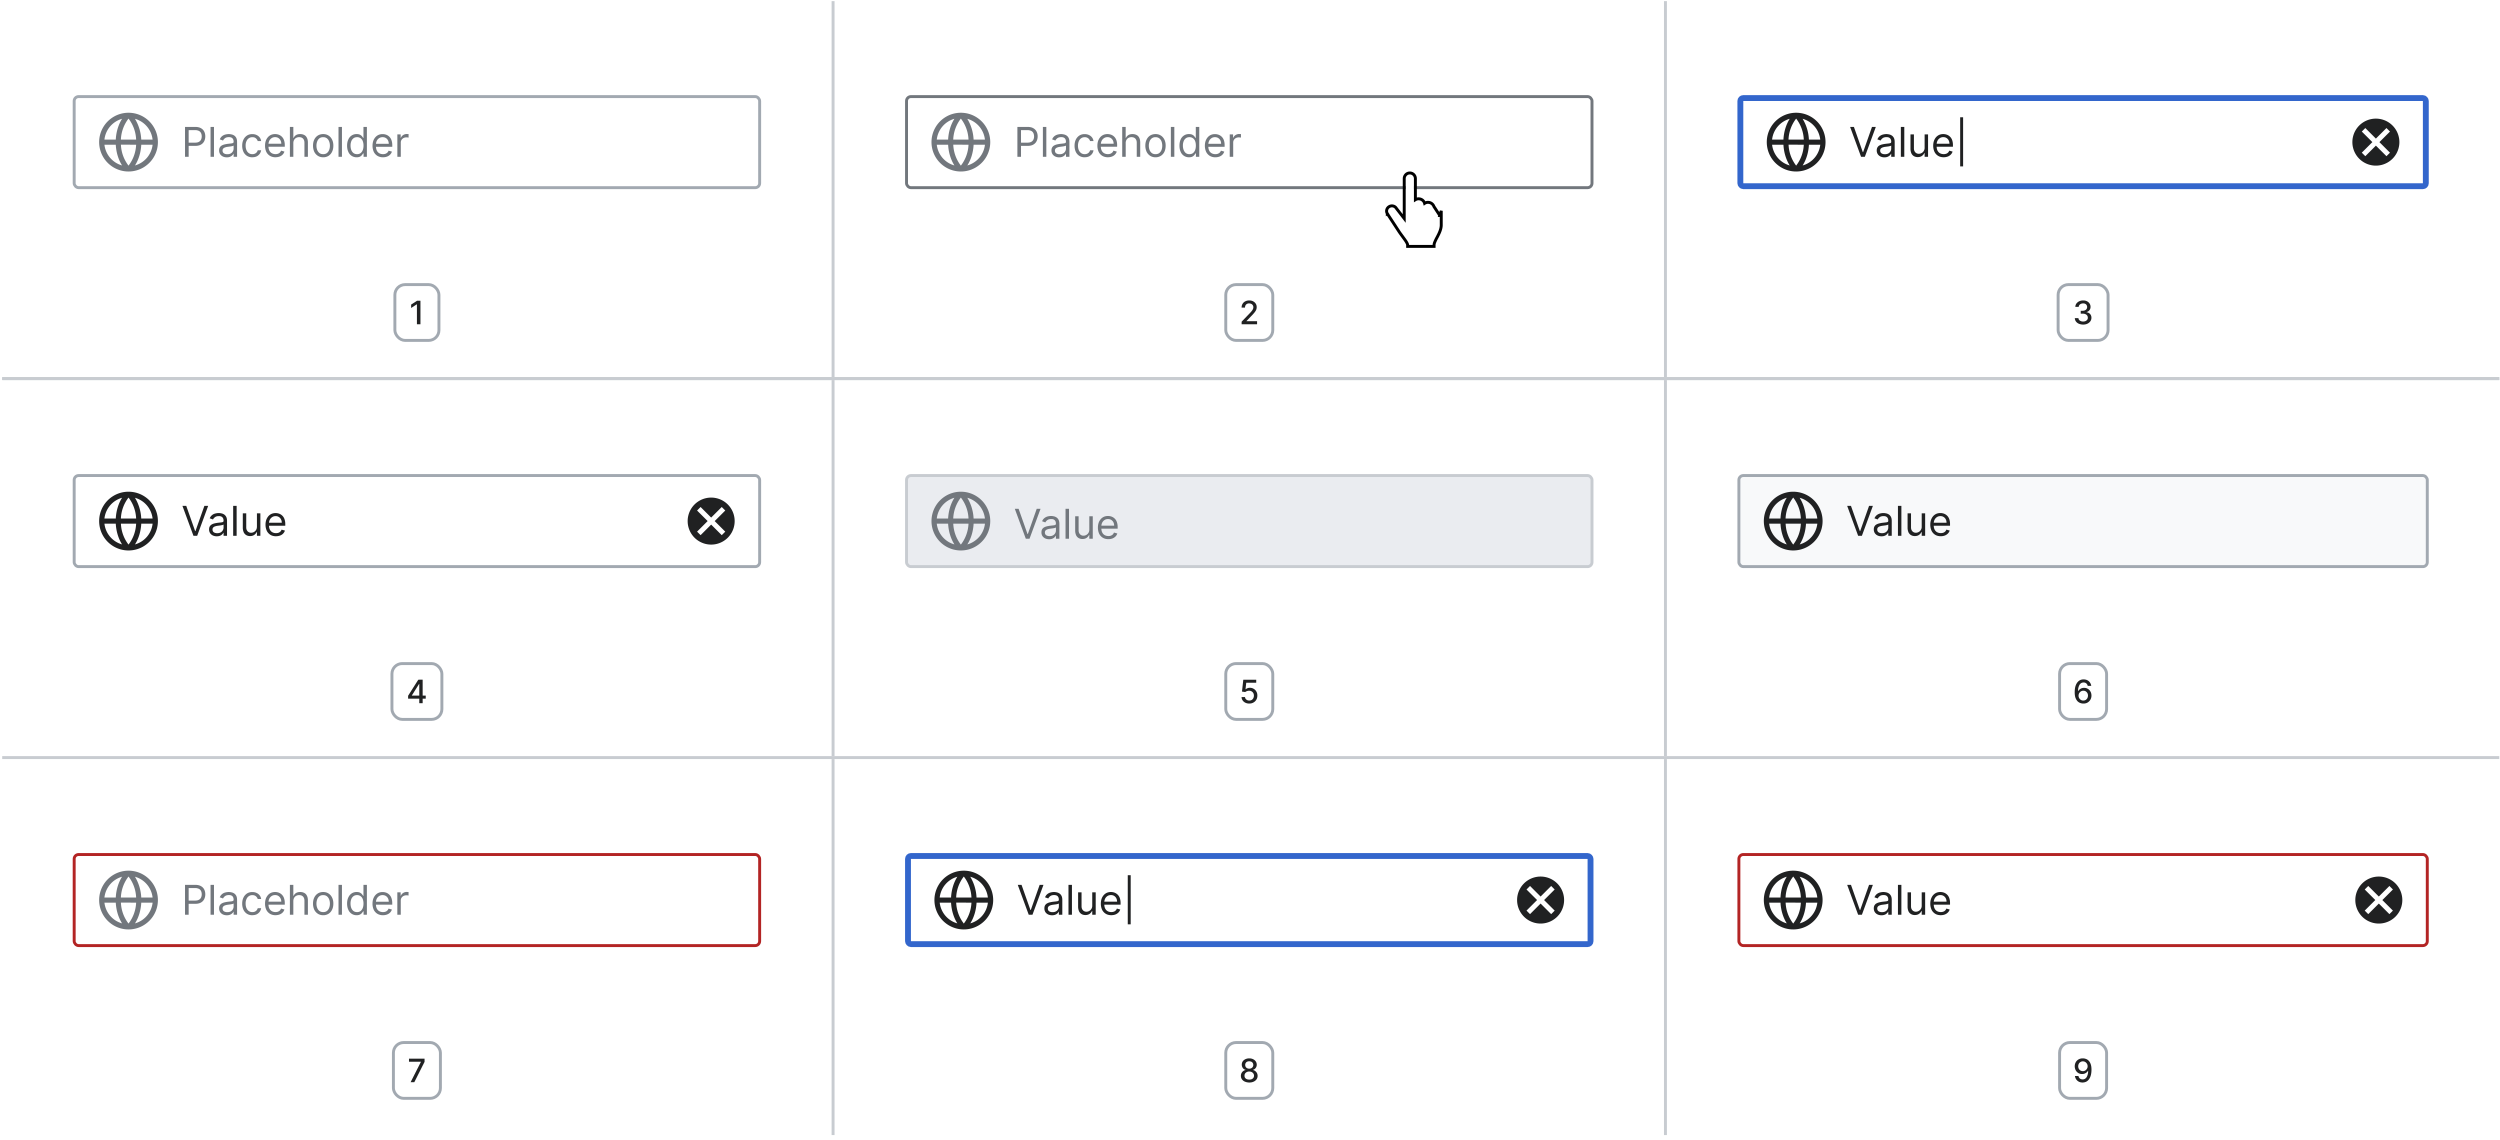 <?xml version="1.0" encoding="UTF-8"?>
<svg xmlns="http://www.w3.org/2000/svg" width="851" height="388" fill="none" viewBox="0 0 851 388">
	<g clip-path="url(#a)">
		<rect width="233.333" height="31" x="25.25" y="32.879" fill="#fff" rx="1.5"/>
		<rect width="233.333" height="31" x="25.25" y="32.879" stroke="#A2A9B1" stroke-linecap="square" rx="1.5"/>
		<path fill="#72777D" fill-rule="evenodd" d="M45.95 56.32c1.26-2 2-4.45 2.14-7.06h3.86a8.3 8.3 0 0 1-6 7.06m-10.4-7.06h3.86c.14 2.6.88 5.06 2.14 7.06a8.3 8.3 0 0 1-6-7.06m6-8.82c-1.26 2-2 4.45-2.14 7.07h-3.86a8.3 8.3 0 0 1 6-7.07m4.79 8.82a12.5 12.5 0 0 1-2.59 7.12 12.5 12.5 0 0 1-2.59-7.13zm-5.19-1.75a12.5 12.5 0 0 1 2.6-7.14 12.5 12.5 0 0 1 2.59 7.14zm10.8 0h-3.87a15 15 0 0 0-2.14-7.07 8.3 8.3 0 0 1 6 7.07zm-8.2-9.13a10 10 0 1 0 0 20 10 10 0 0 0 0-20" clip-rule="evenodd"/>
		<path fill="#72777D" d="M62.98 53.38V43.2h3.44q1.2 0 1.96.43.77.42 1.14 1.16.36.73.36 1.63t-.36 1.63q-.37.75-1.13 1.18t-1.95.43h-2.46v-1.1h2.42q.83 0 1.32-.28a1.7 1.7 0 0 0 .72-.76q.23-.5.23-1.1t-.23-1.1a1.6 1.6 0 0 0-.72-.75 3 3 0 0 0-1.34-.28h-2.16v9.09zm9.86-10.18v10.18h-1.17V43.2zm4.36 10.36q-.74 0-1.32-.28a2.3 2.3 0 0 1-.94-.8 2.3 2.3 0 0 1-.35-1.27q0-.66.26-1.06.26-.42.69-.65t.96-.35 1.05-.19l1.13-.13q.44-.05.64-.16t.2-.4v-.04q0-.74-.4-1.15t-1.2-.4q-.84 0-1.33.36-.47.37-.67.8l-1.11-.4q.3-.7.8-1.1a3 3 0 0 1 1.09-.54 5 5 0 0 1 1.17-.16q.37 0 .85.1.48.08.93.35t.75.8q.3.55.3 1.46v5.03h-1.18v-1.04h-.06q-.11.26-.4.54-.27.28-.74.48-.45.2-1.12.2m.17-1.06q.7 0 1.18-.27a1.9 1.9 0 0 0 .97-1.62v-1.07q-.08.09-.32.16l-.58.13-1.13.15q-.46.05-.85.2a1.5 1.5 0 0 0-.64.38 1 1 0 0 0-.24.71q0 .6.46.93.45.3 1.15.3m8.53 1.04a3.3 3.3 0 0 1-1.85-.5 3.3 3.3 0 0 1-1.2-1.4 5 5 0 0 1-.41-2.04q0-1.16.43-2.05a3.4 3.4 0 0 1 1.2-1.4q.78-.5 1.8-.5.82 0 1.46.3t1.06.83q.4.53.51 1.25h-1.17a2 2 0 0 0-.6-.92q-.45-.42-1.23-.41-.69 0-1.2.36-.52.34-.8 1-.3.63-.29 1.5 0 .89.28 1.54.28.66.8 1.02.51.36 1.2.36.47 0 .84-.16a1.7 1.7 0 0 0 1-1.17h1.17a3 3 0 0 1-.5 1.22 3 3 0 0 1-1.02.86q-.64.3-1.48.3m7.87 0a3.6 3.6 0 0 1-1.9-.49 3.3 3.3 0 0 1-1.23-1.37 5 5 0 0 1-.42-2.06q0-1.17.42-2.07.45-.9 1.2-1.4.78-.5 1.82-.5.6 0 1.17.2a3 3 0 0 1 1.82 1.81 5 5 0 0 1 .29 1.8v.5h-5.89v-1.02h4.7q0-.64-.27-1.15a2 2 0 0 0-.72-.8q-.47-.3-1.1-.3-.7 0-1.22.36a2.3 2.3 0 0 0-.78.89 3 3 0 0 0-.27 1.18v.68q0 .87.3 1.47t.84.9 1.24.31q.47 0 .84-.13a2 2 0 0 0 .65-.4 2 2 0 0 0 .42-.66l1.14.32q-.18.57-.6 1.01-.43.45-1.05.68t-1.4.24m6.08-4.76v4.6h-1.17V43.2h1.17v3.74h.1q.27-.6.8-.94.55-.36 1.45-.36.78 0 1.37.32.6.3.9.95.34.63.34 1.62v4.85h-1.18V48.6q0-.91-.47-1.41t-1.3-.5a2 2 0 0 0-1.03.24q-.45.24-.72.71t-.26 1.14m10.16 4.76q-1.04 0-1.81-.5a3.4 3.4 0 0 1-1.22-1.37 5 5 0 0 1-.43-2.07q0-1.2.43-2.08a3.3 3.3 0 0 1 1.22-1.39q.78-.48 1.81-.49 1.05 0 1.81.5.78.48 1.21 1.38.45.89.44 2.08 0 1.19-.44 2.07a3.3 3.3 0 0 1-1.2 1.38 3.3 3.3 0 0 1-1.82.49m0-1.06q.8 0 1.3-.4a2.4 2.4 0 0 0 .74-1.06q.25-.65.25-1.42t-.25-1.43a2.4 2.4 0 0 0-.75-1.07 2 2 0 0 0-1.29-.4 2 2 0 0 0-1.3.4 2.4 2.4 0 0 0-.74 1.07q-.25.66-.25 1.43t.25 1.42.75 1.06q.5.4 1.3.4m6.38-9.28v10.18h-1.17V43.2zm5 10.34a3 3 0 0 1-2.83-1.86q-.42-.9-.42-2.1t.42-2.09a3 3 0 0 1 2.85-1.85q.74 0 1.17.25.45.24.67.56.23.3.36.5h.1V43.2h1.17v10.18h-1.13v-1.17h-.14l-.37.52a2 2 0 0 1-.68.57q-.44.24-1.18.24Zm.15-1.06q.7 0 1.2-.36.48-.38.74-1.03.25-.66.25-1.53 0-.85-.25-1.5a2 2 0 0 0-1.94-1.37q-.74 0-1.24.39a2.3 2.3 0 0 0-.74 1.03 4 4 0 0 0-.24 1.45q0 .81.24 1.48.25.66.75 1.06.5.38 1.23.38m8.82 1.06a3.6 3.6 0 0 1-1.9-.49 3.3 3.3 0 0 1-1.24-1.37 5 5 0 0 1-.42-2.06q0-1.17.42-2.07.45-.9 1.2-1.4.78-.5 1.82-.5.6 0 1.18.2a3 3 0 0 1 1.81 1.81 5 5 0 0 1 .29 1.8v.5h-5.89v-1.02h4.7q-.01-.64-.26-1.15a2 2 0 0 0-.73-.8q-.47-.3-1.1-.3-.7 0-1.22.36a2.3 2.3 0 0 0-.78.89 3 3 0 0 0-.27 1.18v.68q0 .87.3 1.47t.84.9 1.25.31q.45 0 .83-.13a2 2 0 0 0 .65-.4 2 2 0 0 0 .43-.66l1.13.32q-.18.57-.6 1.01t-1.05.68-1.4.24m4.9-.16v-7.64h1.13v1.16h.08a2 2 0 0 1 .76-.92 2.2 2.2 0 0 1 1.23-.36l.62.02v1.2l-.27-.05-.45-.03q-.55 0-1 .23a1.7 1.7 0 0 0-.93 1.56v4.83z"/>
		<rect width="15" height="19" x="134.417" y="96.879" stroke="#A2A9B1" rx="3.5"/>
		<path fill="#202122" d="M143.12 102.38v8h-1.2v-6.79h-.06l-1.91 1.25v-1.16l2-1.3z"/>
		<path fill="#C8CCD1" d="M284.08.38h-1v128h1z"/>
	</g>
	<g clip-path="url(#b)">
		<rect width="233.333" height="31" x="308.583" y="32.879" fill="#fff" rx="1.5"/>
		<rect width="233.333" height="31" x="308.583" y="32.879" stroke="#72777D" stroke-linecap="square" rx="1.5"/>
		<path fill="#72777D" fill-rule="evenodd" d="M329.28 56.32c1.26-2 2-4.45 2.14-7.06h3.86a8.3 8.3 0 0 1-6 7.06m-10.4-7.06h3.86c.14 2.6.88 5.06 2.14 7.06a8.3 8.3 0 0 1-6-7.06m6-8.82c-1.26 2-2 4.45-2.14 7.07h-3.86a8.3 8.3 0 0 1 6-7.07m4.8 8.82a12.5 12.5 0 0 1-2.6 7.12 12.5 12.5 0 0 1-2.59-7.13zm-5.2-1.75a12.5 12.5 0 0 1 2.6-7.14 12.5 12.5 0 0 1 2.6 7.14zm10.8 0h-3.87a15 15 0 0 0-2.14-7.07 8.3 8.3 0 0 1 6 7.07zm-8.2-9.13a10 10 0 1 0 0 20 10 10 0 0 0 0-20" clip-rule="evenodd"/>
		<path fill="#72777D" d="M346.32 53.38V43.2h3.44q1.2 0 1.95.43a2.7 2.7 0 0 1 1.14 1.16q.37.73.37 1.63t-.37 1.63q-.36.75-1.13 1.18-.75.43-1.94.43h-2.47v-1.1h2.43q.81 0 1.31-.28a1.7 1.7 0 0 0 .72-.76q.24-.5.23-1.1t-.23-1.1a1.6 1.6 0 0 0-.72-.75 3 3 0 0 0-1.33-.28h-2.17v9.09zm9.85-10.18v10.18H355V43.2zm4.36 10.36a3 3 0 0 1-1.32-.28 2.3 2.3 0 0 1-.94-.8 2.3 2.3 0 0 1-.35-1.27q0-.66.26-1.06.25-.42.7-.65.42-.23.95-.35.52-.12 1.06-.19l1.13-.13q.44-.05.63-.16.2-.12.2-.4v-.04q0-.74-.4-1.15t-1.2-.4q-.85 0-1.32.36-.48.37-.67.8l-1.12-.4q.3-.7.8-1.1a3 3 0 0 1 1.1-.54 5 5 0 0 1 1.16-.16q.37 0 .85.1.48.08.93.35t.75.8q.3.55.3 1.46v5.03h-1.17v-1.04h-.06a2 2 0 0 1-.4.54q-.28.28-.74.48-.47.2-1.13.2m.18-1.06q.69 0 1.17-.27a1.9 1.9 0 0 0 .98-1.62v-1.07q-.08.09-.33.16l-.58.13-1.12.15q-.46.05-.86.2a1.5 1.5 0 0 0-.63.38 1 1 0 0 0-.24.71q0 .6.45.93.46.3 1.16.3m8.52 1.04a3.3 3.3 0 0 1-1.85-.5 3.3 3.3 0 0 1-1.2-1.4 5 5 0 0 1-.4-2.04q0-1.16.42-2.05a3.4 3.4 0 0 1 1.2-1.4q.78-.5 1.81-.5.8 0 1.45.3t1.06.83.51 1.25h-1.17a1.8 1.8 0 0 0-1.83-1.33q-.69 0-1.2.36-.51.34-.8 1a4 4 0 0 0-.29 1.5q0 .89.28 1.54.3.66.8 1.02.51.36 1.21.36.45 0 .83-.16a1.7 1.7 0 0 0 1-1.17h1.17q-.1.68-.49 1.22a3 3 0 0 1-1.03.86q-.63.3-1.48.3m7.88 0a3.6 3.6 0 0 1-1.9-.49 3.3 3.3 0 0 1-1.23-1.37 5 5 0 0 1-.43-2.06q0-1.17.43-2.07t1.2-1.4 1.8-.5q.6 0 1.19.2a3 3 0 0 1 1.82 1.81 5 5 0 0 1 .28 1.8v.5h-5.89v-1.02h4.7q0-.64-.26-1.15a2 2 0 0 0-.73-.8q-.46-.3-1.1-.3-.7 0-1.21.36a2.3 2.3 0 0 0-.78.89 3 3 0 0 0-.28 1.18v.68q0 .87.3 1.47t.84.9 1.25.31q.46 0 .83-.13a2 2 0 0 0 .66-.4 2 2 0 0 0 .42-.66l1.13.32q-.18.57-.6 1.01t-1.04.68-1.4.24m6.08-4.76v4.6H382V43.2h1.18v3.74h.1q.26-.6.8-.94.54-.36 1.44-.36.78 0 1.37.32.6.3.91.95.33.63.33 1.62v4.85h-1.18V48.6q0-.91-.47-1.41t-1.3-.5a2 2 0 0 0-1.03.24q-.45.24-.72.71-.25.47-.25 1.14m10.15 4.76q-1.02 0-1.81-.5a3.4 3.4 0 0 1-1.21-1.37 5 5 0 0 1-.44-2.07q0-1.2.44-2.08a3.3 3.3 0 0 1 1.21-1.39q.78-.48 1.81-.49 1.05 0 1.81.5.78.48 1.22 1.38t.43 2.08-.43 2.07a3.3 3.3 0 0 1-1.22 1.38 3.3 3.3 0 0 1-1.8.49m0-1.06q.8 0 1.3-.4a2.4 2.4 0 0 0 .75-1.06q.24-.65.24-1.42t-.24-1.43a2.4 2.4 0 0 0-.75-1.07 2 2 0 0 0-1.3-.4 2 2 0 0 0-1.29.4 2.4 2.4 0 0 0-.75 1.07q-.24.66-.24 1.43t.24 1.42.75 1.06 1.3.4m6.39-9.28v10.18h-1.18V43.2zm4.99 10.34a3 3 0 0 1-2.83-1.86q-.41-.9-.41-2.1t.4-2.09a3 3 0 0 1 2.85-1.85q.75 0 1.19.25.44.24.66.56.24.3.36.5h.1V43.2h1.18v10.18h-1.14v-1.17h-.14l-.36.52a2 2 0 0 1-.68.57q-.45.24-1.18.24m.16-1.06q.7 0 1.19-.36.48-.38.74-1.03.25-.66.25-1.53 0-.85-.24-1.5a2 2 0 0 0-1.94-1.37q-.75 0-1.25.39a2.3 2.3 0 0 0-.74 1.03 4 4 0 0 0-.24 1.45q0 .81.25 1.48.26.66.74 1.06.5.38 1.24.38m8.81 1.06a3.6 3.6 0 0 1-1.9-.49 3.3 3.3 0 0 1-1.23-1.37 5 5 0 0 1-.43-2.06q0-1.17.43-2.07.44-.9 1.2-1.4.78-.5 1.81-.5.6 0 1.18.2a3 3 0 0 1 1.82 1.81 5 5 0 0 1 .28 1.8v.5h-5.89v-1.02h4.7q0-.64-.26-1.15a2 2 0 0 0-.73-.8q-.46-.3-1.1-.3-.7 0-1.21.36a2.3 2.3 0 0 0-.78.89 3 3 0 0 0-.28 1.18v.68q0 .87.3 1.47t.84.9 1.25.31q.46 0 .83-.13a2 2 0 0 0 .66-.4 2 2 0 0 0 .42-.66l1.13.32q-.18.57-.6 1.01t-1.04.68-1.4.24m4.9-.16v-7.64h1.14v1.16h.08a2 2 0 0 1 .75-.92 2.2 2.2 0 0 1 1.24-.36l.61.02v1.2l-.27-.05-.44-.03q-.56 0-1 .23a1.7 1.7 0 0 0-.93 1.56v4.83z"/>
		<rect width="16" height="19" x="417.25" y="96.879" stroke="#A2A9B1" rx="3.5"/>
		<path fill="#202122" d="M422.65 110.38v-.88l2.7-2.8q.44-.45.72-.8a3 3 0 0 0 .42-.66q.15-.31.15-.67 0-.4-.2-.68a1.2 1.2 0 0 0-.5-.45 2 2 0 0 0-.73-.16 1.5 1.5 0 0 0-.75.17 1.2 1.2 0 0 0-.5.5 2 2 0 0 0-.17.75h-1.15q0-.73.34-1.28.33-.55.92-.85a3 3 0 0 1 1.33-.3q.75 0 1.33.3.57.3.9.81.32.51.32 1.16 0 .45-.16.87t-.58.95a16 16 0 0 1-1.14 1.26l-1.59 1.66v.06h3.6v1.04z"/>
		<path fill="#C8CCD1" d="M567.42.38h-1v128h1z"/>
	</g>
	<g clip-path="url(#c)">
		<rect width="233.333" height="30" x="592.417" y="33.379" fill="#fff" rx="1"/>
		<rect width="233.333" height="30" x="592.417" y="33.379" stroke="#36C" stroke-linecap="square" stroke-width="2" rx="1"/>
		<path fill="#202122" fill-rule="evenodd" d="M613.62 56.32c1.26-2 2-4.45 2.14-7.06h3.86a8.3 8.3 0 0 1-6 7.06m-10.4-7.06h3.86c.14 2.6.88 5.06 2.14 7.06a8.3 8.3 0 0 1-6-7.06m6-8.82c-1.26 2-2 4.45-2.14 7.07h-3.86a8.3 8.3 0 0 1 6-7.07m4.79 8.82a12.5 12.5 0 0 1-2.6 7.12 12.5 12.5 0 0 1-2.58-7.13zm-5.2-1.75a12.5 12.5 0 0 1 2.6-7.14 12.5 12.5 0 0 1 2.6 7.14zm10.8 0h-3.86a15 15 0 0 0-2.14-7.07 8.3 8.3 0 0 1 6 7.07m-8.2-9.13a10 10 0 1 0 0 20 10 10 0 0 0 0-20" clip-rule="evenodd"/>
		<path fill="#202122" d="m631.07 43.2 3.02 8.57h.12l3.02-8.57h1.3l-3.74 10.18h-1.28l-3.73-10.18zm10.38 10.36a3 3 0 0 1-1.32-.28 2.3 2.3 0 0 1-.94-.8 2.3 2.3 0 0 1-.35-1.27q0-.66.26-1.06.25-.42.69-.65t.96-.35 1.05-.19l1.13-.13q.44-.05.64-.16t.2-.4v-.04q0-.74-.4-1.15t-1.2-.4q-.85 0-1.33.36-.47.37-.67.8l-1.11-.4q.3-.7.8-1.1a3 3 0 0 1 1.09-.54 5 5 0 0 1 1.17-.16q.37 0 .85.1.48.08.93.35t.75.8q.3.55.3 1.46v5.03h-1.18v-1.04h-.06a2 2 0 0 1-.4.54q-.27.28-.74.48-.45.2-1.12.2m.17-1.06q.7 0 1.18-.27a1.9 1.9 0 0 0 .97-1.61v-1.08q-.08.09-.32.16l-.58.13-1.13.15q-.46.05-.85.2a1.5 1.5 0 0 0-.64.38 1 1 0 0 0-.24.71q0 .6.46.93.46.3 1.15.3m6.6-9.3v10.18h-1.17V43.2zm6.92 7.06v-4.52h1.17v7.64h-1.17v-1.3h-.08a2.5 2.5 0 0 1-.84 1q-.56.4-1.43.4a2.6 2.6 0 0 1-1.27-.31 2.2 2.2 0 0 1-.88-.96 4 4 0 0 1-.31-1.61v-4.86h1.17v4.78q0 .83.47 1.33t1.2.5a2 2 0 0 0 1.97-2.1m6.48 3.28q-1.1 0-1.9-.49a3.3 3.3 0 0 1-1.23-1.37 5 5 0 0 1-.43-2.06q0-1.17.43-2.07t1.2-1.4 1.81-.5q.6 0 1.18.2a3 3 0 0 1 1.82 1.81 5 5 0 0 1 .28 1.8v.5h-5.88v-1.02h4.69q0-.64-.26-1.15a2 2 0 0 0-.73-.8q-.46-.3-1.1-.3-.7 0-1.21.36a2.3 2.3 0 0 0-.78.89 3 3 0 0 0-.28 1.18v.68q0 .87.3 1.47t.84.9 1.25.31q.46 0 .84-.13.37-.12.65-.4.27-.26.42-.66l1.13.32a2.5 2.5 0 0 1-.6 1.01 3 3 0 0 1-1.04.68 4 4 0 0 1-1.4.24m6.62-13.62v16.74h-1V39.92z"/>
		<path fill="#202122" fill-rule="evenodd" d="M808.75 40.38a8 8 0 1 0 0 16 8 8 0 0 0 0-16m4.8 11.6-1.2 1.19-3.6-3.6-3.6 3.6-1.2-1.2 3.6-3.6-3.6-3.59 1.2-1.2 3.6 3.6 3.6-3.6 1.2 1.2-3.6 3.6z" clip-rule="evenodd"/>
		<rect width="17" height="19" x="700.584" y="96.879" stroke="#A2A9B1" rx="3.5"/>
		<path fill="#202122" d="M709.1 110.49a4 4 0 0 1-1.44-.28 2.4 2.4 0 0 1-1-.77 2 2 0 0 1-.39-1.15h1.23q.02.36.23.62.22.25.58.4.35.14.78.14a2 2 0 0 0 .83-.16q.37-.17.58-.46t.2-.68-.2-.71a1.4 1.4 0 0 0-.6-.49 2 2 0 0 0-.95-.17h-.67v-.99h.67q.45 0 .78-.16.34-.15.54-.44.19-.3.19-.68 0-.37-.17-.64a1 1 0 0 0-.47-.44 1.5 1.5 0 0 0-.71-.15q-.39 0-.73.14a1.4 1.4 0 0 0-.55.4 1 1 0 0 0-.23.64h-1.16q.02-.65.38-1.14a2.5 2.5 0 0 1 .97-.77 3 3 0 0 1 1.34-.28q.76 0 1.32.3t.87.8.3 1.08q0 .68-.37 1.14-.37.47-1 .63v.06q.8.13 1.23.63.45.52.44 1.27 0 .66-.37 1.19a2.5 2.5 0 0 1-1 .82q-.62.3-1.46.3"/>
	</g>
	<path fill="#C8CCD1" d="M.75 128.38h850v1H.75z"/>
	<path fill="#C8CCD1" fill-rule="evenodd" d="M850.75 129.38H.75v-1h850z" clip-rule="evenodd"/>
	<g clip-path="url(#d)">
		<rect width="233.333" height="31" x="25.25" y="161.879" fill="#fff" rx="1.5"/>
		<rect width="233.333" height="31" x="25.25" y="161.879" stroke="#A2A9B1" stroke-linecap="square" rx="1.5"/>
		<path fill="#202122" fill-rule="evenodd" d="M45.95 185.32c1.26-2 2-4.45 2.14-7.06h3.86a8.3 8.3 0 0 1-6 7.06m-10.4-7.06h3.86c.14 2.6.88 5.06 2.14 7.06a8.3 8.3 0 0 1-6-7.06m6-8.82c-1.26 2-2 4.45-2.14 7.07h-3.86a8.3 8.3 0 0 1 6-7.07m4.79 8.82a12.5 12.5 0 0 1-2.59 7.12 12.5 12.5 0 0 1-2.59-7.13zm-5.19-1.75a12.5 12.5 0 0 1 2.6-7.14 12.5 12.5 0 0 1 2.59 7.14zm10.8 0h-3.87a15 15 0 0 0-2.14-7.07 8.3 8.3 0 0 1 6 7.07zm-8.2-9.13a10 10 0 1 0 0 20 10 10 0 0 0 0-20" clip-rule="evenodd"/>
		<path fill="#202122" d="m63.4 172.2 3.02 8.57h.12l3.03-8.57h1.29l-3.74 10.18h-1.27L62.1 172.2zm10.38 10.36q-.73 0-1.32-.28a2.3 2.3 0 0 1-.94-.8 2.3 2.3 0 0 1-.35-1.27q0-.66.26-1.06a2 2 0 0 1 .7-.65q.42-.23.95-.35a12 12 0 0 1 1.06-.19l1.13-.13q.44-.05.63-.16.2-.12.2-.4v-.04q0-.74-.4-1.14-.4-.42-1.2-.41-.85 0-1.32.37-.48.36-.67.78l-1.12-.4a2.7 2.7 0 0 1 1.9-1.63 5 5 0 0 1 1.16-.16q.37 0 .85.1.48.08.93.35t.75.8q.3.55.3 1.46v5.03H76.1v-1.03h-.06q-.12.24-.4.53a2 2 0 0 1-.74.48q-.47.2-1.13.2m.18-1.06q.69 0 1.17-.27a1.9 1.9 0 0 0 .98-1.61v-1.08q-.07.09-.33.16l-.58.13-1.12.15q-.46.06-.86.2a1.5 1.5 0 0 0-.63.38 1 1 0 0 0-.24.71q0 .6.45.93.45.3 1.16.3m6.6-9.3v10.18h-1.18V172.2zm6.91 7.06v-4.52h1.17v7.64h-1.17v-1.3h-.08a2.5 2.5 0 0 1-.83 1q-.57.4-1.44.4-.71 0-1.27-.32a2.2 2.2 0 0 1-.87-.95 4 4 0 0 1-.32-1.62v-4.85h1.17v4.77q0 .84.47 1.34t1.2.5a2 2 0 0 0 .9-.23 2 2 0 0 0 .76-.69q.3-.46.31-1.17m6.48 3.28q-1.1 0-1.9-.49a3.3 3.3 0 0 1-1.23-1.37 5 5 0 0 1-.43-2.06q0-1.17.43-2.07.44-.9 1.2-1.4.78-.5 1.81-.5.6 0 1.18.2a3 3 0 0 1 1.82 1.81 5 5 0 0 1 .29 1.8v.5h-5.89v-1.02h4.7q0-.64-.27-1.15a2 2 0 0 0-.72-.8q-.47-.3-1.1-.3-.7 0-1.22.36a2.3 2.3 0 0 0-.78.89 3 3 0 0 0-.27 1.18v.68q0 .87.3 1.47t.84.9q.53.31 1.24.31.47 0 .84-.12a2 2 0 0 0 .65-.4q.27-.27.42-.67l1.14.32q-.18.57-.6 1.01-.43.45-1.05.68t-1.4.24"/>
		<path fill="#202122" fill-rule="evenodd" d="M242.08 169.38a8 8 0 1 0 0 16 8 8 0 0 0 0-16m4.8 11.6-1.2 1.19-3.6-3.6-3.6 3.6-1.2-1.2 3.6-3.6-3.6-3.59 1.2-1.2 3.6 3.6 3.6-3.6 1.2 1.2-3.6 3.6z" clip-rule="evenodd"/>
		<rect width="17" height="19" x="133.417" y="225.879" stroke="#A2A9B1" rx="3.5"/>
		<path fill="#202122" d="M138.92 237.82v-.98l3.46-5.46h.77v1.44h-.5l-2.46 3.91v.06h4.73v1.03zm3.8 1.56v-8.01h1.15v8z"/>
		<path fill="#C8CCD1" d="M284.08 129.38h-1v128h1z"/>
	</g>
	<g clip-path="url(#e)">
		<rect width="233.333" height="31" x="308.583" y="161.879" fill="#EAECF0" rx="1.5"/>
		<rect width="233.333" height="31" x="308.583" y="161.879" stroke="#C8CCD1" stroke-linecap="square" rx="1.5"/>
		<path fill="#72777D" fill-rule="evenodd" d="M329.28 185.32c1.26-2 2-4.45 2.14-7.06h3.86a8.3 8.3 0 0 1-6 7.06m-10.4-7.06h3.86c.14 2.6.88 5.06 2.14 7.06a8.3 8.3 0 0 1-6-7.06m6-8.82c-1.26 2-2 4.45-2.14 7.07h-3.86a8.3 8.3 0 0 1 6-7.07m4.8 8.82a12.5 12.5 0 0 1-2.6 7.12 12.5 12.5 0 0 1-2.59-7.13zm-5.2-1.75a12.5 12.5 0 0 1 2.6-7.14 12.5 12.5 0 0 1 2.6 7.14zm10.8 0h-3.87a15 15 0 0 0-2.14-7.07 8.3 8.3 0 0 1 6 7.07zm-8.2-9.13a10 10 0 1 0 0 20 10 10 0 0 0 0-20" clip-rule="evenodd"/>
		<g filter="url(#f)">
			<path fill="#72777D" d="m346.73 172.2 3.03 8.57h.12l3.02-8.57h1.3l-3.75 10.18h-1.27l-3.74-10.18zm10.38 10.36q-.72 0-1.32-.28a2.3 2.3 0 0 1-.94-.8 2.3 2.3 0 0 1-.34-1.27q0-.66.25-1.06.26-.42.7-.65.42-.23.95-.35.52-.12 1.06-.19l1.13-.13q.44-.05.63-.16.2-.12.2-.4v-.04q0-.74-.4-1.14-.39-.42-1.2-.41-.84 0-1.32.37-.48.36-.67.78l-1.11-.4q.3-.69.8-1.08a3 3 0 0 1 1.08-.55 5 5 0 0 1 1.18-.16q.36 0 .84.1.48.08.93.35t.75.8q.3.55.3 1.46v5.03h-1.17v-1.03h-.06a2 2 0 0 1-.4.53 2 2 0 0 1-.74.48q-.45.2-1.13.2m.18-1.06q.7 0 1.17-.27a1.9 1.9 0 0 0 .98-1.61v-1.08q-.08.09-.33.16l-.58.13-1.12.15q-.46.06-.85.2a1.5 1.5 0 0 0-.64.38 1 1 0 0 0-.24.71q0 .6.45.93.46.3 1.16.3m6.6-9.3v10.18h-1.18V172.2zm6.91 7.06v-4.52h1.18v7.64h-1.18v-1.3h-.08a2.5 2.5 0 0 1-.83 1q-.57.4-1.43.4-.71 0-1.28-.32a2.2 2.2 0 0 1-.87-.95 4 4 0 0 1-.32-1.62v-4.85h1.17v4.77q0 .84.47 1.34.48.5 1.2.5a2 2 0 0 0 1.97-2.1m6.49 3.28q-1.1 0-1.9-.49a3.3 3.3 0 0 1-1.24-1.37 5 5 0 0 1-.42-2.06q0-1.17.42-2.07.45-.9 1.2-1.4.78-.5 1.82-.5.6 0 1.17.2a3 3 0 0 1 1.82 1.81 5 5 0 0 1 .29 1.8v.5h-5.89v-1.02h4.7q-.01-.64-.26-1.15a2 2 0 0 0-.73-.8q-.47-.3-1.1-.3-.7 0-1.22.36a2.3 2.3 0 0 0-.78.89 3 3 0 0 0-.27 1.18v.68q0 .87.3 1.47t.84.9 1.25.31q.45 0 .83-.12.38-.15.65-.4.28-.27.42-.67l1.14.32a2.5 2.5 0 0 1-.6 1.01 3 3 0 0 1-1.05.68q-.62.24-1.4.24"/>
		</g>
		<rect width="16" height="19" x="417.25" y="225.879" stroke="#A2A9B1" rx="3.5"/>
		<path fill="#202122" d="M425.25 239.49a3 3 0 0 1-1.32-.28 2.4 2.4 0 0 1-.93-.78 2 2 0 0 1-.37-1.14h1.17q.04.52.46.85.4.33.99.33.46 0 .82-.2.36-.22.56-.6a2 2 0 0 0 .2-.85q0-.5-.2-.88a1.6 1.6 0 0 0-.59-.6 1.6 1.6 0 0 0-.84-.22 2 2 0 0 0-.73.13 2 2 0 0 0-.6.32l-1.1-.16.45-4.03h4.4v1.03h-3.4l-.25 2.24h.04q.24-.23.63-.38.38-.15.83-.15a2.5 2.5 0 0 1 2.2 1.3q.35.6.33 1.37 0 .78-.35 1.39t-.98.96q-.6.35-1.42.35"/>
		<path fill="#C8CCD1" d="M567.42 129.38h-1v128h1z"/>
	</g>
	<g clip-path="url(#g)">
		<rect width="234.333" height="31" x="591.917" y="161.879" fill="#F8F9FA" rx="1.5"/>
		<rect width="234.333" height="31" x="591.917" y="161.879" stroke="#A2A9B1" stroke-linecap="square" rx="1.5"/>
		<path fill="#202122" fill-rule="evenodd" d="M612.62 185.32c1.26-2 2-4.45 2.14-7.06h3.86a8.3 8.3 0 0 1-6 7.06m-10.4-7.06h3.86c.14 2.6.88 5.06 2.14 7.06a8.3 8.3 0 0 1-6-7.06m6-8.82c-1.26 2-2 4.45-2.14 7.07h-3.86a8.3 8.3 0 0 1 6-7.07m4.79 8.82a12.5 12.5 0 0 1-2.6 7.12 12.5 12.5 0 0 1-2.58-7.13zm-5.2-1.75a12.5 12.5 0 0 1 2.6-7.14 12.5 12.5 0 0 1 2.6 7.14zm10.8 0h-3.86a15 15 0 0 0-2.14-7.07 8.3 8.3 0 0 1 6 7.07m-8.2-9.13a10 10 0 1 0 0 20 10 10 0 0 0 0-20" clip-rule="evenodd"/>
		<path fill="#202122" d="m630.07 172.2 3.02 8.57h.12l3.02-8.57h1.3l-3.74 10.18h-1.28l-3.73-10.18zm10.38 10.36q-.74 0-1.32-.28a2.3 2.3 0 0 1-.94-.8 2.3 2.3 0 0 1-.35-1.27q0-.66.26-1.06.25-.42.69-.65t.96-.35 1.05-.19l1.13-.13q.44-.05.64-.16t.2-.4v-.04q0-.74-.4-1.14-.4-.42-1.2-.41-.85 0-1.33.37-.47.36-.67.78l-1.11-.4q.3-.69.8-1.08a3 3 0 0 1 1.09-.55 5 5 0 0 1 1.17-.16q.37 0 .85.1.48.08.93.35t.75.8q.3.55.3 1.46v5.03h-1.18v-1.03h-.06a2 2 0 0 1-.4.53 2 2 0 0 1-.74.48q-.45.2-1.12.2m.17-1.06q.7 0 1.18-.27a1.9 1.9 0 0 0 .97-1.61v-1.08q-.08.09-.32.16l-.58.13-1.13.15q-.45.06-.85.2a1.5 1.5 0 0 0-.64.38 1 1 0 0 0-.24.71q0 .6.46.93.45.3 1.16.3m6.6-9.3v10.18h-1.17V172.2zm6.92 7.06v-4.52h1.17v7.64h-1.17v-1.3h-.08a2.5 2.5 0 0 1-.84 1q-.56.4-1.43.4-.72 0-1.27-.32a2.2 2.2 0 0 1-.88-.95 4 4 0 0 1-.31-1.62v-4.85h1.17v4.77q0 .84.47 1.34t1.2.5a2 2 0 0 0 1.97-2.1m6.48 3.28q-1.1 0-1.9-.49a3.3 3.3 0 0 1-1.23-1.37 5 5 0 0 1-.43-2.06q0-1.17.43-2.07t1.2-1.4 1.81-.5q.6 0 1.18.2a3 3 0 0 1 1.82 1.81 5 5 0 0 1 .28 1.8v.5h-5.88v-1.02h4.69q0-.64-.26-1.15a2 2 0 0 0-.73-.8q-.46-.3-1.1-.3-.7 0-1.21.36a2.3 2.3 0 0 0-.78.89 3 3 0 0 0-.28 1.18v.68q0 .87.3 1.47t.84.9 1.25.31q.46 0 .84-.12.37-.15.65-.4.27-.27.42-.67l1.13.32a2.5 2.5 0 0 1-.6 1.01 3 3 0 0 1-1.04.68q-.62.24-1.4.24"/>
		<rect width="16" height="19" x="701.084" y="225.879" stroke="#A2A9B1" rx="3.5"/>
		<path fill="#202122" d="M709.15 239.49a3 3 0 0 1-1.05-.2 2.5 2.5 0 0 1-.94-.62q-.41-.45-.68-1.18-.25-.73-.25-1.84 0-1.05.2-1.86.22-.81.61-1.37.4-.56.96-.86t1.25-.29q.72 0 1.27.28.56.28.9.78.35.49.44 1.13h-1.2a1.5 1.5 0 0 0-.47-.82 1.4 1.4 0 0 0-.94-.32q-.87 0-1.37.77a4 4 0 0 0-.5 2.13h.07a2.2 2.2 0 0 1 1.18-.95q.38-.13.8-.13.7 0 1.26.34.57.33.9.93.34.59.34 1.36 0 .76-.35 1.38t-.97.99-1.46.35m0-1.02q.45 0 .82-.22.36-.23.57-.61a2 2 0 0 0 .21-.86q0-.46-.2-.84a1.6 1.6 0 0 0-.56-.6 1.5 1.5 0 0 0-.82-.22 1.6 1.6 0 0 0-1.16.5 2 2 0 0 0-.35.54 2 2 0 0 0-.12.63 1.7 1.7 0 0 0 .78 1.45q.36.23.83.23"/>
	</g>
	<path fill="#C8CCD1" fill-rule="evenodd" d="M850.75 258.38H.75v-1h850z" clip-rule="evenodd"/>
	<g clip-path="url(#h)">
		<rect width="233.333" height="31" x="25.25" y="290.879" fill="#fff" rx="1.5"/>
		<rect width="233.333" height="31" x="25.25" y="290.879" stroke="#B32424" stroke-linecap="square" rx="1.5"/>
		<path fill="#72777D" fill-rule="evenodd" d="M45.95 314.32c1.26-2 2-4.45 2.14-7.06h3.86a8.3 8.3 0 0 1-6 7.06m-10.4-7.06h3.86c.14 2.6.88 5.06 2.14 7.06a8.3 8.3 0 0 1-6-7.06m6-8.82c-1.26 2-2 4.45-2.14 7.07h-3.86a8.3 8.3 0 0 1 6-7.07m4.79 8.82a12.5 12.5 0 0 1-2.59 7.12 12.5 12.5 0 0 1-2.59-7.13zm-5.19-1.75a12.5 12.5 0 0 1 2.6-7.14 12.5 12.5 0 0 1 2.59 7.14zm10.8 0h-3.87a15 15 0 0 0-2.14-7.07 8.3 8.3 0 0 1 6 7.07zm-8.2-9.13a10 10 0 1 0 0 20 10 10 0 0 0 0-20" clip-rule="evenodd"/>
		<path fill="#72777D" d="M62.98 311.38V301.2h3.44q1.2 0 1.96.43.77.42 1.14 1.16.36.73.36 1.63a3.6 3.6 0 0 1-.36 1.63 2.7 2.7 0 0 1-1.13 1.18q-.76.43-1.95.43h-2.46v-1.1h2.42q.83 0 1.32-.28a1.7 1.7 0 0 0 .72-.76q.23-.5.23-1.1t-.23-1.1a1.6 1.6 0 0 0-.72-.75 3 3 0 0 0-1.34-.28h-2.16v9.09zm9.86-10.18v10.18h-1.17V301.2zm4.36 10.36q-.74 0-1.32-.28a2.3 2.3 0 0 1-.94-.8 2.3 2.3 0 0 1-.35-1.27q0-.67.26-1.06.26-.42.69-.65t.96-.35 1.05-.19l1.13-.13q.44-.05.64-.16t.2-.4v-.04q0-.74-.4-1.15t-1.2-.4q-.84 0-1.33.36-.47.37-.67.8l-1.11-.4a2.7 2.7 0 0 1 1.89-1.64 5 5 0 0 1 1.17-.16q.37 0 .85.1.48.08.93.35t.75.8q.3.55.3 1.46v5.03h-1.18v-1.04h-.06q-.11.25-.4.54a2 2 0 0 1-.74.48q-.45.2-1.12.2m.17-1.06q.7 0 1.18-.27a1.9 1.9 0 0 0 .97-1.61v-1.08q-.08.09-.32.16l-.58.13-1.13.15q-.46.06-.85.2a1.5 1.5 0 0 0-.64.39 1 1 0 0 0-.24.7q0 .6.46.93.45.3 1.15.3m8.53 1.04a3.3 3.3 0 0 1-1.85-.5 3.3 3.3 0 0 1-1.2-1.4 5 5 0 0 1-.41-2.04q0-1.16.43-2.05a3.4 3.4 0 0 1 1.2-1.4q.78-.5 1.8-.5.82 0 1.46.3.64.29 1.06.83.4.53.51 1.25h-1.17a2 2 0 0 0-.6-.92q-.45-.41-1.23-.41-.69 0-1.2.36-.52.34-.8 1-.3.63-.29 1.5 0 .89.28 1.54.28.66.8 1.02.51.36 1.2.36.47 0 .84-.15a2 2 0 0 0 .63-.46 2 2 0 0 0 .37-.72h1.17a3 3 0 0 1-.5 1.22 3 3 0 0 1-1.02.86q-.64.3-1.48.3m7.87 0a3.6 3.6 0 0 1-1.9-.49 3.3 3.3 0 0 1-1.23-1.37 5 5 0 0 1-.42-2.06q0-1.17.42-2.07.45-.9 1.2-1.4.78-.5 1.82-.5.6 0 1.17.2a3 3 0 0 1 1.82 1.81 5 5 0 0 1 .29 1.8v.5h-5.89v-1.02h4.7q0-.64-.27-1.15a2 2 0 0 0-.72-.8q-.47-.3-1.1-.3-.7 0-1.22.35a2.3 2.3 0 0 0-.78.9 3 3 0 0 0-.27 1.18v.68q0 .86.3 1.47.3.6.84.9t1.24.31q.47 0 .84-.13a2 2 0 0 0 .65-.4 2 2 0 0 0 .42-.66l1.14.32q-.18.57-.6 1.01-.43.44-1.05.68t-1.4.24m6.08-4.76v4.6h-1.17V301.2h1.17v3.74h.1q.27-.6.8-.94.55-.36 1.45-.36.78 0 1.37.32.6.3.9.95.34.63.34 1.62v4.85h-1.18v-4.77q0-.91-.47-1.41t-1.3-.5a2 2 0 0 0-1.03.24q-.45.24-.72.71-.26.48-.26 1.13m10.16 4.76q-1.04 0-1.81-.5a3.4 3.4 0 0 1-1.22-1.37 5 5 0 0 1-.43-2.07q0-1.2.43-2.08.45-.9 1.22-1.39.78-.49 1.81-.49 1.05 0 1.81.5a3.3 3.3 0 0 1 1.21 1.38q.45.89.44 2.08 0 1.19-.44 2.07a3.3 3.3 0 0 1-1.2 1.38 3.3 3.3 0 0 1-1.82.49m0-1.06q.8 0 1.3-.4t.74-1.06q.25-.64.25-1.42t-.25-1.43a2.4 2.4 0 0 0-.75-1.07 2 2 0 0 0-1.29-.4 2 2 0 0 0-1.3.4 2.4 2.4 0 0 0-.74 1.07q-.25.66-.25 1.43t.25 1.42q.24.67.75 1.06.5.4 1.3.4m6.38-9.28v10.18h-1.17V301.2zm5 10.34a3 3 0 0 1-2.83-1.86q-.42-.9-.42-2.1t.42-2.09 1.14-1.37a3 3 0 0 1 1.7-.48q.76 0 1.18.25.45.24.67.56.23.3.36.5h.1v-3.75h1.17v10.18h-1.13v-1.17h-.14l-.37.52a2 2 0 0 1-.68.56q-.44.25-1.18.25m.15-1.06q.7 0 1.2-.36.48-.38.74-1.03.25-.66.25-1.53 0-.85-.25-1.5a2 2 0 0 0-1.94-1.37q-.74 0-1.24.39a2.3 2.3 0 0 0-.74 1.03 4 4 0 0 0-.24 1.45q0 .81.24 1.48.25.66.75 1.06.5.38 1.23.38m8.82 1.06a3.6 3.6 0 0 1-1.9-.49 3.3 3.3 0 0 1-1.24-1.37 5 5 0 0 1-.42-2.06q0-1.17.42-2.07.45-.9 1.2-1.4.78-.5 1.82-.5.6 0 1.18.2a3 3 0 0 1 1.81 1.81 5 5 0 0 1 .29 1.8v.5h-5.89v-1.02h4.7q-.01-.64-.26-1.15a2 2 0 0 0-.73-.8q-.47-.3-1.1-.3-.7 0-1.22.36a2.3 2.3 0 0 0-.78.89 3 3 0 0 0-.27 1.18v.68q0 .86.3 1.47.3.6.84.9t1.25.31q.45 0 .83-.13t.65-.4a2 2 0 0 0 .43-.66l1.13.32q-.18.57-.6 1.01t-1.05.68-1.4.24m4.9-.16v-7.64h1.13v1.16h.08a2 2 0 0 1 .76-.92 2.2 2.2 0 0 1 1.23-.36l.62.02v1.2l-.27-.05-.45-.03q-.55 0-1 .23a1.7 1.7 0 0 0-.93 1.56v4.83z"/>
		<rect width="16" height="19" x="133.917" y="354.879" stroke="#A2A9B1" rx="3.5"/>
		<path fill="#202122" d="m139.77 368.38 3.5-6.9v-.07h-4.05v-1.03h5.3v1.07l-3.49 6.93z"/>
		<path fill="#C8CCD1" d="M284.08 258.38h-1v128h1z"/>
	</g>
	<g clip-path="url(#i)">
		<rect width="232.333" height="30" x="309.083" y="291.379" fill="#fff" rx="1"/>
		<rect width="232.333" height="30" x="309.083" y="291.379" stroke="#36C" stroke-linecap="square" stroke-width="2" rx="1"/>
		<path fill="#202122" fill-rule="evenodd" d="M330.28 314.32c1.26-2 2-4.45 2.14-7.06h3.86a8.3 8.3 0 0 1-6 7.06m-10.4-7.06h3.86c.14 2.6.88 5.06 2.14 7.06a8.3 8.3 0 0 1-6-7.06m6-8.82c-1.26 2-2 4.45-2.14 7.07h-3.86a8.3 8.3 0 0 1 6-7.07m4.8 8.82a12.5 12.5 0 0 1-2.6 7.12 12.5 12.5 0 0 1-2.59-7.13zm-5.2-1.75a12.5 12.5 0 0 1 2.6-7.14 12.5 12.5 0 0 1 2.6 7.14zm10.8 0h-3.87a15 15 0 0 0-2.14-7.07 8.3 8.3 0 0 1 6 7.07zm-8.2-9.13a10 10 0 1 0 0 20 10 10 0 0 0 0-20" clip-rule="evenodd"/>
		<path fill="#202122" d="m347.73 301.2 3.03 8.57h.12l3.02-8.57h1.3l-3.75 10.18h-1.27l-3.74-10.18zm10.38 10.36q-.72 0-1.32-.28a2.3 2.3 0 0 1-.94-.8 2.3 2.3 0 0 1-.34-1.27q0-.67.25-1.06.26-.42.7-.65.42-.24.95-.35.52-.12 1.06-.19l1.13-.13q.44-.05.63-.16.2-.12.2-.4v-.04q0-.74-.4-1.15-.39-.4-1.2-.4-.84 0-1.32.36-.48.37-.67.8l-1.11-.4q.3-.7.8-1.1a3 3 0 0 1 1.08-.54 5 5 0 0 1 1.18-.16q.36 0 .84.1.48.08.93.35t.75.8q.3.55.3 1.46v5.03h-1.17v-1.04h-.06a2 2 0 0 1-.4.54 2 2 0 0 1-.74.48q-.45.2-1.13.2m.18-1.06q.7 0 1.17-.27a1.9 1.9 0 0 0 .98-1.61v-1.08q-.08.09-.33.16l-.58.13-1.12.15q-.46.06-.85.2a1.5 1.5 0 0 0-.64.39 1 1 0 0 0-.24.7q0 .6.45.93.46.3 1.16.3m6.6-9.3v10.18h-1.18V301.2zm6.91 7.06v-4.52h1.18v7.64h-1.18v-1.3h-.08a2.5 2.5 0 0 1-.83 1q-.57.4-1.43.4-.71 0-1.28-.32a2.2 2.2 0 0 1-.87-.95 4 4 0 0 1-.32-1.61v-4.86h1.17v4.78q0 .83.47 1.33.48.5 1.2.5a2 2 0 0 0 1.97-2.1m6.49 3.28q-1.1 0-1.9-.49a3.3 3.3 0 0 1-1.24-1.37 5 5 0 0 1-.42-2.06q0-1.17.42-2.07.45-.9 1.2-1.4.78-.5 1.82-.5.6 0 1.17.2a3 3 0 0 1 1.82 1.81 5 5 0 0 1 .29 1.8v.5h-5.89v-1.02h4.7q-.01-.64-.26-1.15a2 2 0 0 0-.73-.8q-.47-.3-1.1-.3-.7 0-1.22.35a2.3 2.3 0 0 0-.78.9 3 3 0 0 0-.27 1.18v.68q0 .86.3 1.47.3.6.84.9.53.31 1.25.31.45 0 .83-.13t.65-.4.42-.66l1.14.32a2.5 2.5 0 0 1-.6 1.01 3 3 0 0 1-1.05.68q-.62.24-1.4.24m6.61-13.62v16.74h-1v-16.74z"/>
		<path fill="#202122" fill-rule="evenodd" d="M524.42 298.38a8 8 0 1 0 0 16 8 8 0 0 0 0-16m4.8 11.6-1.2 1.19-3.6-3.6-3.6 3.6-1.2-1.2 3.6-3.6-3.6-3.59 1.2-1.2 3.6 3.6 3.6-3.6 1.19 1.2-3.6 3.6z" clip-rule="evenodd"/>
		<rect width="16" height="19" x="417.25" y="354.879" stroke="#A2A9B1" rx="3.5"/>
		<path fill="#202122" d="M425.25 368.49a4 4 0 0 1-1.49-.3 2.4 2.4 0 0 1-1-.79 2 2 0 0 1-.36-1.15 2 2 0 0 1 .79-1.65 2 2 0 0 1 .82-.37v-.05a1.6 1.6 0 0 1-.96-.64 2 2 0 0 1-.35-1.14 2 2 0 0 1 .32-1.1q.33-.47.91-.75a3 3 0 0 1 1.32-.28q.72 0 1.3.28t.91.76.34 1.1-.37 1.13a1.6 1.6 0 0 1-.94.64v.05q.44.07.8.37a2 2 0 0 1 .8 1.65 2 2 0 0 1-.36 1.15 2.4 2.4 0 0 1-1.01.8q-.65.3-1.47.29m0-.99q.49 0 .86-.16.36-.17.56-.47t.2-.7a1.3 1.3 0 0 0-.22-.74 1.5 1.5 0 0 0-.57-.5 2 2 0 0 0-.83-.19q-.48 0-.84.19-.37.18-.58.5a1.3 1.3 0 0 0-.2.74q-.01.4.18.7.21.3.57.47.37.15.87.16m0-3.72q.4 0 .7-.16a1.2 1.2 0 0 0 .67-1.12 1.2 1.2 0 0 0-.18-.65 1 1 0 0 0-.48-.44 2 2 0 0 0-.71-.15q-.42 0-.73.15a1 1 0 0 0-.48.44 1.2 1.2 0 0 0-.17.65 1.2 1.2 0 0 0 .17.67q.18.3.49.45.3.15.72.16"/>
		<path fill="#C8CCD1" d="M567.42 258.38h-1v128h1z"/>
	</g>
	<g clip-path="url(#j)">
		<rect width="234.333" height="31" x="591.917" y="290.879" fill="#fff" rx="1.5"/>
		<rect width="234.333" height="31" x="591.917" y="290.879" stroke="#B32424" stroke-linecap="square" rx="1.5"/>
		<path fill="#202122" fill-rule="evenodd" d="M612.62 314.32c1.26-2 2-4.45 2.14-7.06h3.86a8.3 8.3 0 0 1-6 7.06m-10.4-7.06h3.86c.14 2.6.88 5.06 2.14 7.06a8.3 8.3 0 0 1-6-7.06m6-8.82c-1.26 2-2 4.45-2.14 7.07h-3.86a8.3 8.3 0 0 1 6-7.07m4.79 8.82a12.5 12.5 0 0 1-2.6 7.12 12.5 12.5 0 0 1-2.58-7.13zm-5.2-1.75a12.5 12.5 0 0 1 2.6-7.14 12.5 12.5 0 0 1 2.6 7.14zm10.8 0h-3.86a15 15 0 0 0-2.14-7.07 8.3 8.3 0 0 1 6 7.07m-8.2-9.13a10 10 0 1 0 0 20 10 10 0 0 0 0-20" clip-rule="evenodd"/>
		<path fill="#202122" d="m630.07 301.2 3.02 8.57h.12l3.02-8.57h1.3l-3.74 10.18h-1.28l-3.73-10.18zm10.38 10.36q-.74 0-1.32-.28a2.3 2.3 0 0 1-.94-.8 2.3 2.3 0 0 1-.35-1.27q0-.67.26-1.06.25-.42.69-.65t.96-.35 1.05-.19l1.13-.13q.44-.05.64-.16t.2-.4v-.04q0-.74-.4-1.15t-1.2-.4q-.85 0-1.33.36-.47.37-.67.8l-1.11-.4q.3-.7.8-1.1a3 3 0 0 1 1.09-.54 5 5 0 0 1 1.17-.16q.37 0 .85.1.48.08.93.35t.75.8q.3.55.3 1.46v5.03h-1.18v-1.04h-.06a2 2 0 0 1-.4.54 2 2 0 0 1-.74.48q-.45.2-1.12.2m.17-1.06q.7 0 1.18-.27a1.9 1.9 0 0 0 .97-1.61v-1.08q-.08.09-.32.16l-.58.13-1.13.15q-.45.06-.85.2a1.5 1.5 0 0 0-.64.39 1 1 0 0 0-.24.7q0 .6.46.93.45.3 1.16.3m6.6-9.3v10.18h-1.17V301.2zm6.92 7.06v-4.52h1.17v7.64h-1.17v-1.3h-.08a2.5 2.5 0 0 1-.84 1q-.56.4-1.43.4-.72 0-1.27-.32a2.2 2.2 0 0 1-.88-.95 4 4 0 0 1-.31-1.61v-4.86h1.17v4.78q0 .83.47 1.33t1.2.5a2 2 0 0 0 1.97-2.1m6.48 3.28q-1.1 0-1.9-.49a3.3 3.3 0 0 1-1.23-1.37 5 5 0 0 1-.43-2.06q0-1.17.43-2.07t1.2-1.4 1.81-.5q.6 0 1.18.2a3 3 0 0 1 1.82 1.81 5 5 0 0 1 .28 1.8v.5h-5.88v-1.02h4.69q0-.64-.26-1.15a2 2 0 0 0-.73-.8q-.46-.3-1.1-.3-.7 0-1.21.35a2.3 2.3 0 0 0-.78.9 3 3 0 0 0-.28 1.18v.68q0 .86.3 1.47.3.6.84.9t1.25.31q.46 0 .84-.13t.65-.4.42-.66l1.13.32a2.5 2.5 0 0 1-.6 1.01 3 3 0 0 1-1.04.68q-.62.24-1.4.24"/>
		<path fill="#202122" fill-rule="evenodd" d="M809.75 298.38a8 8 0 1 0 0 16 8 8 0 0 0 0-16m4.8 11.6-1.2 1.19-3.6-3.6-3.6 3.6-1.2-1.2 3.6-3.6-3.6-3.59 1.2-1.2 3.6 3.6 3.6-3.6 1.2 1.2-3.6 3.6z" clip-rule="evenodd"/>
		<rect width="16" height="19" x="701.084" y="354.879" stroke="#A2A9B1" rx="3.5"/>
		<path fill="#202122" d="M709.02 360.27q.53 0 1.05.2.52.18.94.62t.67 1.17q.26.74.26 1.83 0 1.05-.21 1.87-.21.81-.6 1.38-.4.56-.96.86a3 3 0 0 1-1.25.29q-.72 0-1.27-.28a2.4 2.4 0 0 1-.9-.78 2.6 2.6 0 0 1-.44-1.15h1.2q.1.52.47.84.36.3.94.31.87 0 1.37-.76a4 4 0 0 0 .5-2.15h-.07a2 2 0 0 1-.5.58 2.3 2.3 0 0 1-1.48.5 2.4 2.4 0 0 1-1.26-.33 2.5 2.5 0 0 1-.9-.94 3 3 0 0 1-.34-1.35q0-.76.34-1.38t.97-.98 1.47-.35m0 1.01q-.45 0-.82.23a1.6 1.6 0 0 0-.58.6 2 2 0 0 0-.2.85q0 .47.2.84.2.38.56.6t.82.22a1.5 1.5 0 0 0 1.16-.5q.22-.24.35-.54t.12-.63q0-.45-.21-.82a2 2 0 0 0-.57-.61 1.5 1.5 0 0 0-.83-.23"/>
	</g>
	<g filter="url(#k)">
		<path fill="#fff" fill-rule="evenodd" d="M490.1 68.76a1.2 1.2 0 0 0-1.2-1.19c-.66 0-1.2.53-1.2 1.18v-.82c0-.86-.72-1.55-1.6-1.55s-1.6.7-1.6 1.55v-1.2c0-.86-.72-1.55-1.6-1.55s-1.6.7-1.6 1.55V57.8c0-.78-.63-1.42-1.4-1.42s-1.4.64-1.4 1.43v15.03l-3.6-4.66a1.3 1.3 0 0 0-1.75-.43c-.61.35-.83 1.1-.49 1.7 0 0 2.82 4.36 3.97 6.09s3.04 3.85 3.04 4.84h7.99c0-1.67 2.44-4.28 2.44-6.8z" clip-rule="evenodd"/>
		<path stroke="#000" d="M490.1 70.34h.5v-1.58zm0 0h.5v3.24c0 1.4-.67 2.78-1.28 3.95l-.19.36q-.37.68-.63 1.28-.34.75-.34 1.21v.5h-9v-.5q.02-.17-.25-.7-.27-.51-.74-1.16l-.78-1.07c-.4-.55-.83-1.12-1.17-1.64l-2.42-3.7-1.1-1.68-.33-.52-.1-.15-.02-.03v-.01l.41-.28-.42.27v-.01c-.5-.85-.18-1.9.67-2.38.83-.47 1.9-.23 2.4.58l2.69 3.48V57.8c0-1.05.84-1.92 1.9-1.92 1.05 0 1.9.86 1.9 1.92v7.18a2 2 0 0 1 1.1-.3c.96 0 1.8.64 2.04 1.54a2 2 0 0 1 1.16-.34c.92 0 1.71.58 2 1.4z"/>
	</g>
	<defs>
		<clipPath id="a">
			<path fill="#fff" d="M.75.38h283.33v128H.75z"/>
		</clipPath>
		<clipPath id="b">
			<path fill="#fff" d="M284.08.38h283.34v128H284.08z"/>
		</clipPath>
		<clipPath id="c">
			<path fill="#fff" d="M567.42.38h283.33v128H567.42z"/>
		</clipPath>
		<clipPath id="d">
			<path fill="#fff" d="M.75 129.38h283.33v128H.75z"/>
		</clipPath>
		<clipPath id="e">
			<path fill="#fff" d="M284.08 129.38h283.34v128H284.08z"/>
		</clipPath>
		<clipPath id="g">
			<path fill="#fff" d="M567.42 129.38h283.33v128H567.42z"/>
		</clipPath>
		<clipPath id="h">
			<path fill="#fff" d="M.75 258.38h283.33v128H.75z"/>
		</clipPath>
		<clipPath id="i">
			<path fill="#fff" d="M284.08 258.38h283.34v128H284.08z"/>
		</clipPath>
		<clipPath id="j">
			<path fill="#fff" d="M567.42 258.38h283.33v128H567.42z"/>
		</clipPath>
		<filter id="f" width="37.007" height="12.361" x="344.441" y="172.197" color-interpolation-filters="sRGB" filterUnits="userSpaceOnUse">
			<feFlood flood-opacity="0" result="BackgroundImageFix"/>
			<feColorMatrix in="SourceAlpha" result="hardAlpha" values="0 0 0 0 0 0 0 0 0 0 0 0 0 0 0 0 0 0 127 0"/>
			<feOffset dy="1"/>
			<feGaussianBlur stdDeviation=".5"/>
			<feColorMatrix values="0 0 0 0 1 0 0 0 0 1 0 0 0 0 1 0 0 0 1 0"/>
			<feBlend in2="BackgroundImageFix" result="effect1_dropShadow_3713_257463"/>
			<feBlend in="SourceGraphic" in2="effect1_dropShadow_3713_257463" result="shape"/>
		</filter>
		<filter id="k" width="25.604" height="32" x="468.498" y="54.379" color-interpolation-filters="sRGB" filterUnits="userSpaceOnUse">
			<feFlood flood-opacity="0" result="BackgroundImageFix"/>
			<feColorMatrix in="SourceAlpha" result="hardAlpha" values="0 0 0 0 0 0 0 0 0 0 0 0 0 0 0 0 0 0 127 0"/>
			<feOffset dy="1"/>
			<feGaussianBlur stdDeviation=".5"/>
			<feColorMatrix values="0 0 0 0 0 0 0 0 0 0 0 0 0 0 0 0 0 0 0.583 0"/>
			<feBlend in2="BackgroundImageFix" result="effect1_dropShadow_3713_257463"/>
			<feColorMatrix in="SourceAlpha" result="hardAlpha" values="0 0 0 0 0 0 0 0 0 0 0 0 0 0 0 0 0 0 127 0"/>
			<feOffset dy="2"/>
			<feGaussianBlur stdDeviation="1.5"/>
			<feColorMatrix values="0 0 0 0 0 0 0 0 0 0 0 0 0 0 0 0 0 0 0.179 0"/>
			<feBlend in2="effect1_dropShadow_3713_257463" result="effect2_dropShadow_3713_257463"/>
			<feBlend in="SourceGraphic" in2="effect2_dropShadow_3713_257463" result="shape"/>
		</filter>
	</defs>
</svg>
